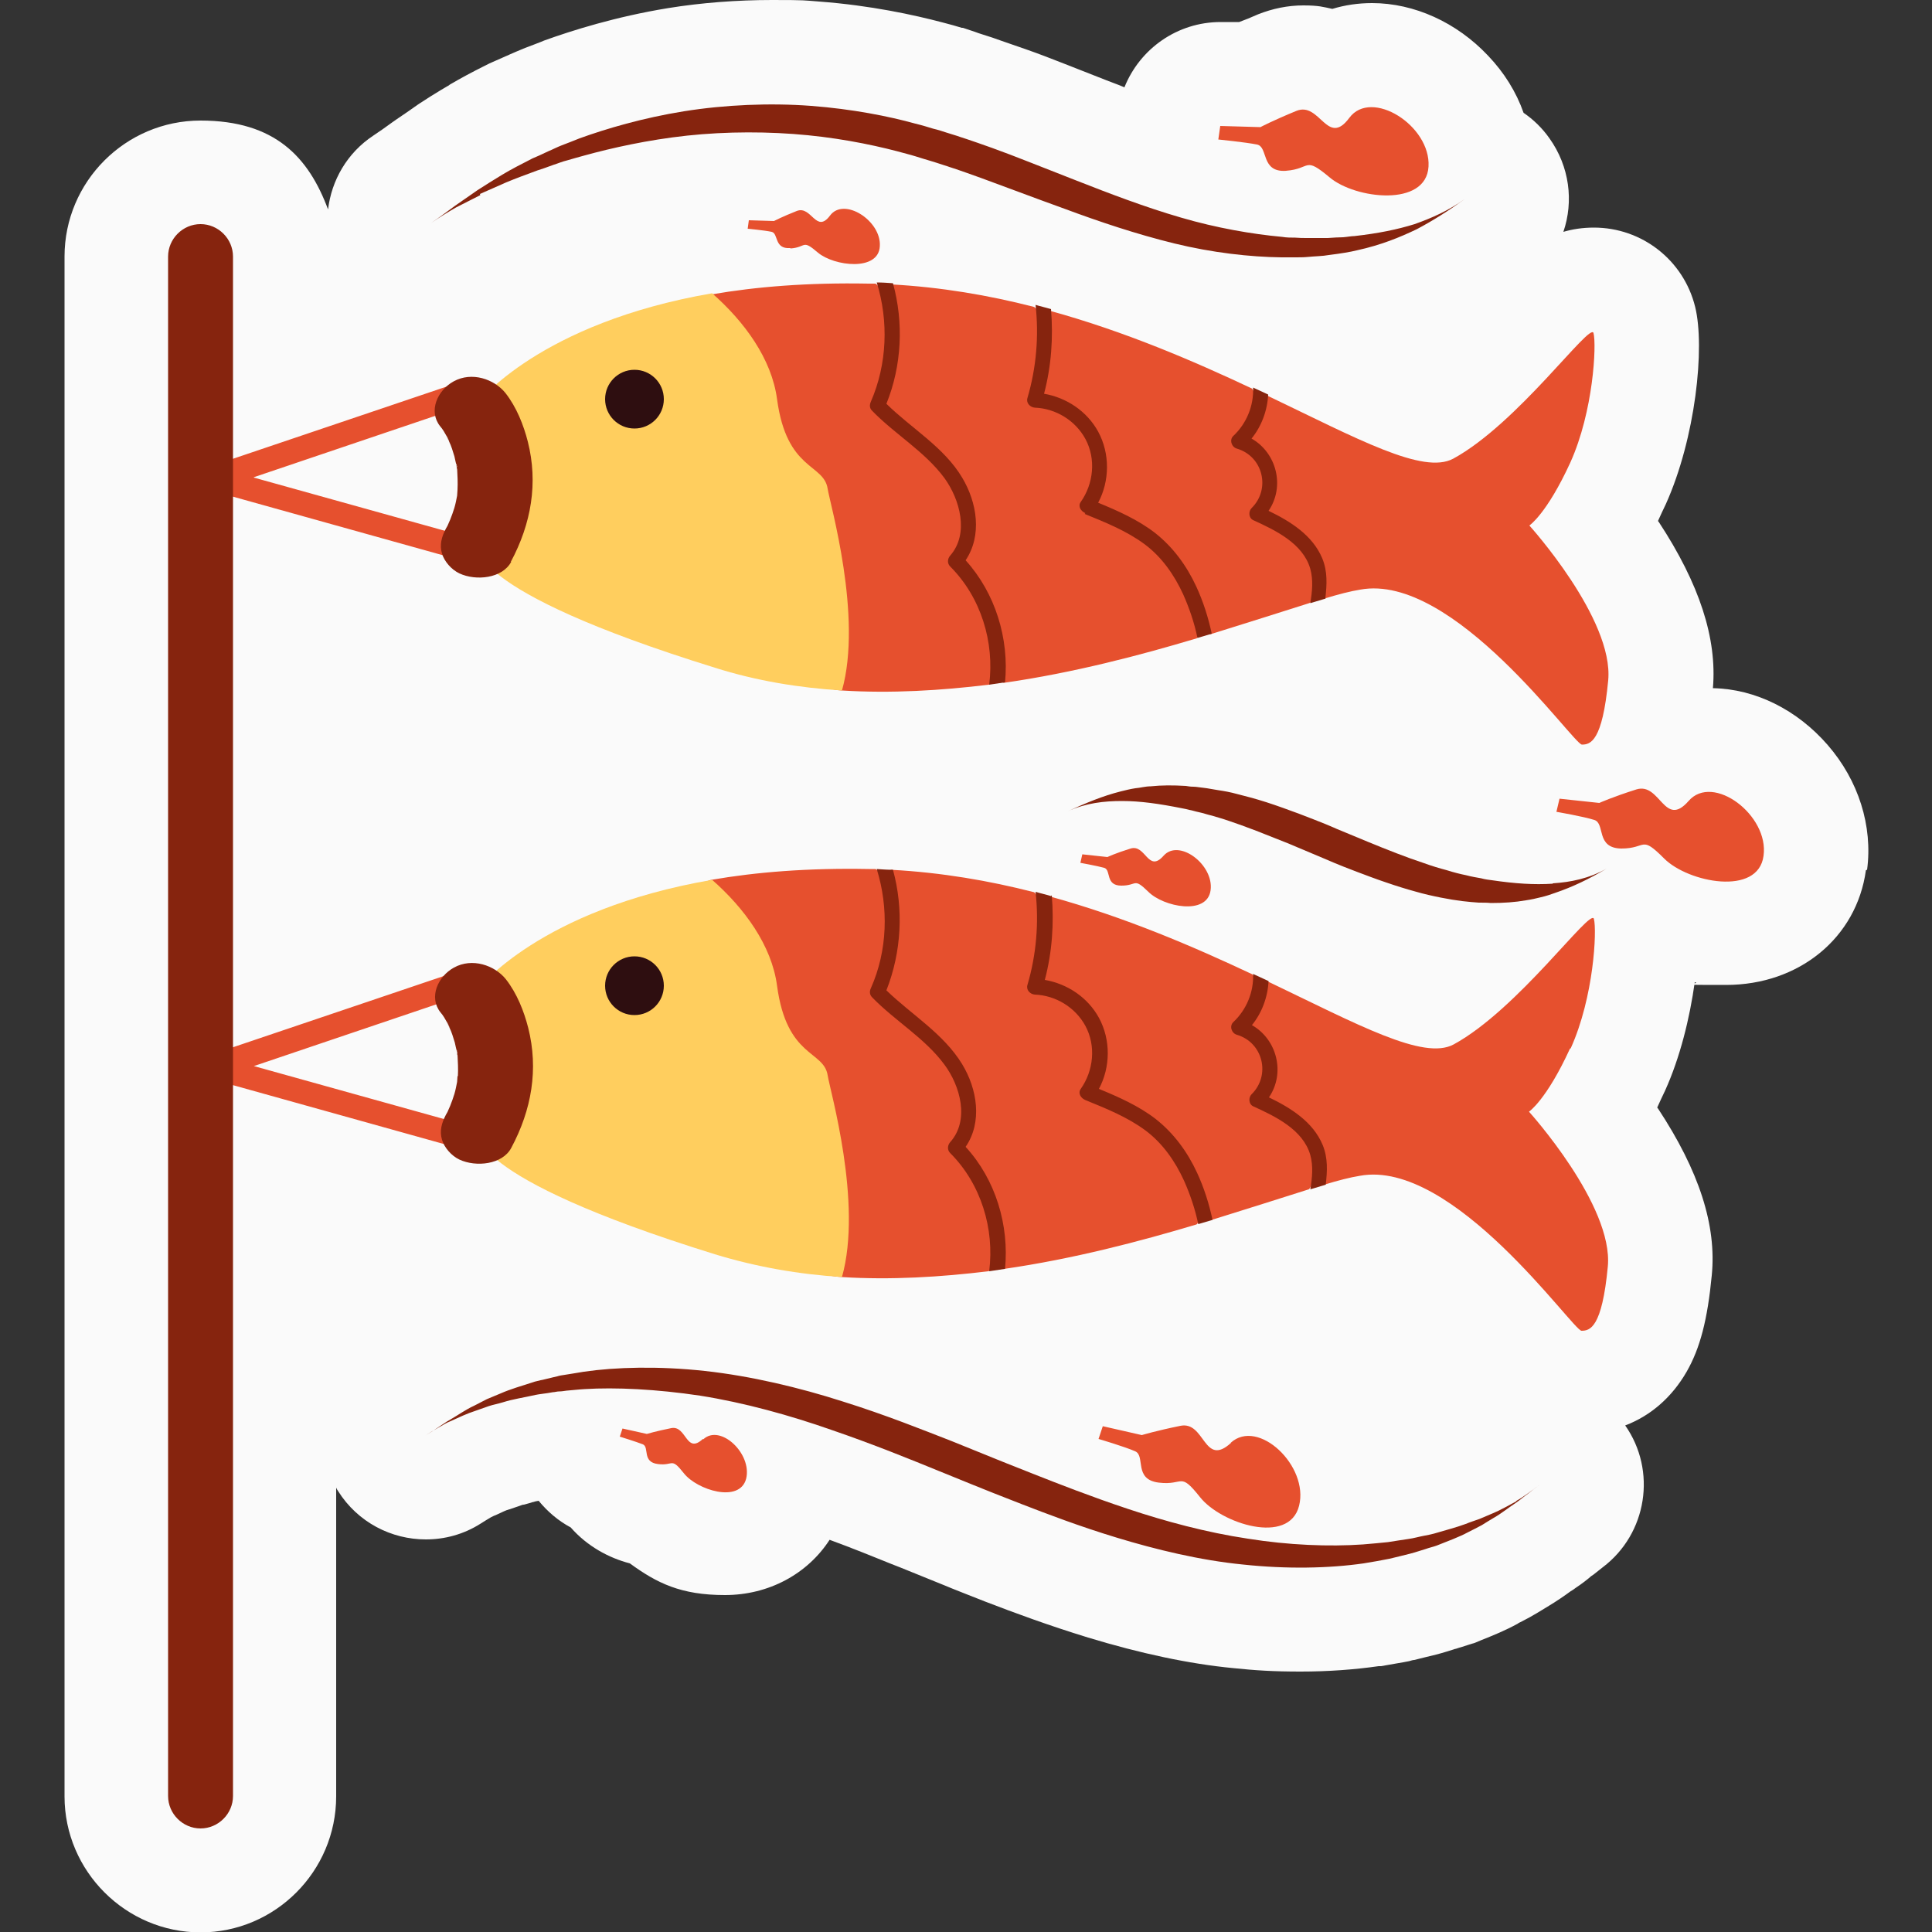 <svg xmlns="http://www.w3.org/2000/svg" viewBox="0 0 500 500" id="koinobori"><rect x="0" y="0" width="500" height="500" fill="#333333" stroke="none"/><path fill="#fafafa" d="m482.9,225.2c-2.4,17.5-17.3,29.7-36.2,29.7s-5.4-.2-8.1-.7c-1.3,9.3-3.8,19.5-7.7,28.1-.7,1.5-1.4,2.9-2,4.3,0,.1.1.2.2.3,10.6,16.1,15.2,30.2,13.9,43.2-1.1,11.4-3,18.8-6.5,24.9-3.8,6.6-9.3,11.4-15.9,13.9,8.2,11.7,5.7,28-5.8,36.7-.8.6-1.6,1.3-2.4,1.9l-.6.4c-.9.8-2.3,1.9-4.1,3.1-.4.3-.8.6-1.2.8-1.5,1.1-3.5,2.5-6,4l-2.8,1.7c-.2.1-.5.3-.7.4-1.3.8-2.6,1.4-3.5,1.9-.2.1-.5.2-.7.4-3.3,1.8-6.5,3.1-9.3,4.2l-1.4.6c-.4.2-.8.3-1.2.4-.7.2-1.5.5-2.5.8,0,0-1.4.4-1.6.5-.2,0-.4.1-.7.2-1,.3-2.5.8-4.4,1.3-.1,0-5.7,1.4-5.7,1.4-.4,0-.9.2-1.3.3-1.9.4-4.1.7-7.3,1.3-.2,0-.4,0-.6,0-6.3.9-13.1,1.4-20.2,1.4s-11.7-.3-17.5-.9c-11.4-1.1-24-3.8-37.5-7.9-10.1-3.1-18.8-6.3-26.6-9.3,0,0-10.2-4-10.3-4.1l-11.6-4.7-2.3-.9c-4.7-1.9-10.1-4.1-16.1-6.3-5.7,8.8-15.7,14.3-27.1,14.3s-17.6-3.1-24.6-8.2c-5.4-1.4-11-4.4-15.3-9.3-3.2-1.7-6-4.1-8.3-6.9-.6.1-1.1.2-1.3.3-.2,0-.4.1-.7.2-.6.2-1.2.3-1.8.5-.3,0-.6.1-.8.2l-2.9,1c-.2,0-.5.2-.7.2-.3.1-1.2.5-1.8.8-.5.2-1,.5-1.6.7,0,0-.8.4-.8.4-.8.5-1.7,1-2.6,1.6-4.4,2.8-9.3,4.1-14.2,4.1-8.9,0-17.6-4.4-22.7-12.5-.2-.3-.4-.6-.5-.9v79.9c0,19.4-15.8,35.2-35.1,35.2s-35.2-15.8-35.2-35.2V66.4c0-19.4,15.8-35.2,35.2-35.2s28,9.6,33,23c.9-7.5,4.9-14.6,11.7-19.1,1.5-1,3.1-2.1,5-3.5.3-.2.7-.5,1-.7,1.9-1.3,3.7-2.5,5.5-3.8.2-.1.4-.3.6-.4,1.8-1.2,3.6-2.3,5.4-3.4l1.7-1c.2-.1.4-.2.6-.4,2.9-1.7,5.7-3.2,9.1-4.9.4-.2.8-.4,1.2-.6l4.3-1.9c.1,0,.9-.4.9-.4.9-.4,2.3-1,4-1.7,0,0,4.8-1.8,4.9-1.9,7.2-2.6,18.6-6.2,32.1-8.4,8.6-1.4,17.9-2.1,26.9-2.1s8.2.1,12.2.4c13.4,1,24.7,3.5,31.9,5.4,2,.5,3.7,1,5,1.4h.3c1.4.5,2.8.9,4.1,1.4l2.8.9s1,.3,2.9,1c1.5.5,4,1.4,7.2,2.5,5.4,1.9,12.2,4.7,20.2,7.8l2.1.8c.8.3,1.6.6,2.5,1,4-10,13.7-16.9,24.9-16.9s.5,0,.8,0h4c1.4-.5,3.1-1.2,4.9-2,3.8-1.5,7.7-2.3,11.7-2.3s5.2.4,7.5.9c3.3-1,6.7-1.5,10.3-1.5,10.9,0,21.9,5,30,13.6,4.2,4.4,7.3,9.4,9.2,14.8,2.5,1.7,4.8,3.9,6.7,6.6,5.2,7.3,6.3,16.3,3.6,24.2,2.4-.7,5-1.1,7.9-1.1,12.4,0,23.2,8.4,26.2,20.5,2.6,10.5.1,34-7.6,51.1-.7,1.5-1.4,2.9-2,4.3,0,.1.1.2.2.3,10.5,16,15.1,30.1,14,43,11,.2,21.8,5.6,29.7,14.7,8,9.2,11.7,21,10.2,32.3Z"></path><path fill="#e6502e" d="m65.7,123.6l54.2,15.1-1.7,6-73.8-20.6,72.8-24.6,2,5.9-53.5,18.1Zm53.5,134.1l-2-5.9-72.8,24.6,73.8,20.6,1.7-6-54.2-15.1,53.5-18.1Zm67.4-95.7c10.8,3.3,20.2,16.1,31.3,16.7,12.8.8,25.6,0,38-1.5.6,0,1.3-2.1,1.9-2.1.7-.1,1.3,1.7,2.1,1.6,18-2.6,35.1-7.1,49.8-11.5.5-.2.6-1.5,1.2-1.7.7-.2,1.9.8,2.5.6,9.7-3,18.4-5.8,25.4-8,.7-.2,1.3-1.4,2-1.6.6-.2,1.4.6,2,.4,3.6-1.1,6.7-1.9,9.2-2.3,24.2-4.5,55.2,40.1,57.4,40.1s5.3-.8,6.8-16.6c1.5-15.9-20.4-40.1-20.4-40.1,0,0,4.5-3,10.6-16.3,6-13.3,6.8-30.5,6-33.5-.8-3-19.6,23.4-36.3,32.5-7.8,4.2-24.7-5.1-48.3-16.4-.7-.3-1.6,1.2-2.3.9-.6-.3-1-2.4-1.6-2.7-15.1-7.1-32.7-14.7-52.3-20.1-.6-.2-1.5,1-2.1.9-.8-.2-1.2-1.7-2-1.9-11.7-3-24-5.1-36.9-5.8-.7,0-1.4,1.7-2.1,1.7-.7,0-1.3-1.8-2-1.9-.6,0-1.1,0-1.7,0-15.7-.3-29.2.8-40.7,2.8-1.8.3-3.6,6.8-5.3,7.2-39,9-32.1,30.3-32.1,30.3,9.8,21.9,3.8,34.8,3.8,34.8,0,0-29.9-6.6,35.9,13.8Zm219.9,109.3c6-13.3,6.8-30.5,6-33.5-.8-3-19.6,23.4-36.3,32.5-7.8,4.2-24.7-5.1-48.3-16.4-.7-.3-1.4,1.6-2.2,1.3-.5-.3-1.1-2.9-1.7-3.1-15.1-7.1-32.7-14.7-52.3-20.1-.7-.2-.8,2.8-1.6,2.6-.6-.2-1.9-3.5-2.5-3.7-11.7-3-24-5.1-36.9-5.8-.7,0-1.4,1.9-2.1,1.9-.7,0-1.4-2.1-2.1-2.1-.6,0-1.1,0-1.7,0-15.7-.3-29.2.8-40.7,2.8-3.3.6-6.8,7.3-9.8,8-37.7,8.7-37.9,25.6-37.9,25.6,9.8,21.9-.4,31.4-.4,31.4,0,0-16.1,4.7,49.7,25.1,10.8,3.3,21,12,32.1,12.7,12.8.8,25.6,0,38-1.5.6,0,1.1-2.5,1.8-2.6.7,0,1.5,2.1,2.2,2,18-2.6,35.1-7.1,49.8-11.5.7-.2.7-2.4,1.4-2.6.5-.2,1.8,1.7,2.3,1.5,9.7-3,18.4-5.8,25.4-8,.5-.2,1.1-2.6,1.7-2.8.8-.2,1.6,1.8,2.3,1.6,3.6-1.1,6.7-1.9,9.2-2.3,24.2-4.5,55.2,40.1,57.4,40.1s5.3-.8,6.8-16.6c1.5-15.9-20.4-40.1-20.4-40.1,0,0,4.5-3,10.6-16.3Zm-87.9,102.1c-7.1,6.5-6.7-5.7-13.1-4.4-6.4,1.3-10,2.4-10,2.4l-10.1-2.3-1.1,3.3s6.8,2,9.5,3.2c2.7,1.2-.5,7.3,6.1,8.1,6.6.8,5.3-3,10.7,3.8,5.4,6.8,23,12.5,25.6,2.2,2.6-10.3-10.6-22.8-17.7-16.3Zm-136.7-1c-4.4,4.1-4.2-3.6-8.2-2.8-4,.8-6.3,1.5-6.3,1.5l-6.3-1.4-.7,2.1s4.2,1.3,6,2c1.7.8-.3,4.6,3.9,5.1,4.1.5,3.3-1.9,6.7,2.4,3.4,4.3,14.4,7.8,16.1,1.4,1.6-6.5-6.7-14.3-11.1-10.2Zm255.1-165.1c-6.3,7.2-7.3-4.9-13.5-3-6.3,2-9.6,3.5-9.6,3.5l-10.3-1.1-.8,3.4s7,1.2,9.8,2.1c2.9.9.3,7.3,7,7.4,6.7,0,4.9-3.6,11.1,2.6,6.2,6.2,24.3,9.8,25.7-.7,1.5-10.5-13.1-21.5-19.4-14.2Zm-135.9,14.2c-4,4.5-4.6-3.1-8.5-1.9-3.9,1.2-6,2.2-6,2.2l-6.5-.7-.5,2.2s4.4.8,6.2,1.3c1.8.6.2,4.6,4.4,4.6,4.2,0,3.1-2.2,7,1.6,3.9,3.9,15.2,6.2,16.1-.4.9-6.6-8.2-13.5-12.2-8.9Zm31.7-177.3c6.6-.5,4.6-3.9,11.3,1.7,6.6,5.6,25,7.8,25.6-2.8.6-10.6-14.8-20.3-20.5-12.6-5.7,7.7-7.6-4.3-13.7-1.8-6.1,2.5-9.3,4.2-9.3,4.2l-10.4-.3-.5,3.5s7,.7,10,1.3.9,7.3,7.6,6.8Zm-128.2,20.1c4.2-.3,2.9-2.5,7.1,1.1,4.2,3.5,15.7,4.9,16-1.7.4-6.6-9.3-12.8-12.9-7.9-3.6,4.8-4.8-2.7-8.6-1.2-3.8,1.5-5.9,2.6-5.9,2.6l-6.5-.2-.3,2.2s4.4.4,6.2.8c1.8.4.6,4.5,4.8,4.2Z"></path><path fill="#ffce5e" d="m123.8,141.1s9.8-15.1,0-37c0,0,15.8-20.5,60.5-28.2,8.3,7.3,15.4,16.9,16.8,27.4,2.5,18.6,12.1,16.6,13.1,23.2.6,3.9,9.1,33,3.7,52.2-11.1-.7-22.2-2.5-32.9-5.9-65.8-20.4-61.2-31.7-61.2-31.7Zm77.3,114c-1.4-10.5-8.5-20.1-16.8-27.4-44.8,7.7-60.5,28.2-60.5,28.2,9.8,21.9,0,37,0,37,0,0-4.5,11.3,61.2,31.7,10.8,3.3,21.8,5.2,32.9,5.9,5.4-19.2-3.1-48.3-3.7-52.2-1-6.5-10.6-4.5-13.1-23.2Z"></path><path fill="#2e0e10" d="m156.6,103.3c0-4.2,3.4-7.6,7.6-7.6s7.6,3.4,7.6,7.6-3.4,7.6-7.6,7.6-7.6-3.4-7.6-7.6Zm7.6,144.2c-4.2,0-7.6,3.4-7.6,7.6s3.4,7.6,7.6,7.6,7.6-3.4,7.6-7.6-3.4-7.6-7.6-7.6Z"></path><path fill="#86240e" d="m260,176.6c-1.3.2-2.7.4-4,.6,1.4-11-2.1-22.6-10.1-30.6-.8-.8-.7-2,0-2.8,5-5.7,2.5-14.6-1.5-20.1-5.1-6.9-12.8-11.3-18.7-17.4-.7-.7-.7-1.5-.3-2.4,4.2-9.7,4.6-20.8,1.5-30.8,1.4,0,2.8.1,4.2.2,2.8,10.2,2.3,21.3-1.7,31.2,6.5,6.4,14.9,11.2,19.6,19.1,3.9,6.5,5.2,15,.9,21.4,7.7,8.5,11.3,20.3,10.2,31.6Zm20.7-43.6c5.4,2.2,10.9,4.4,15.6,7.9,4.4,3.3,7.6,7.9,9.9,12.9,1.6,3.6,2.9,7.4,3.7,11.3,1.3-.4,2.5-.7,3.7-1.1-.9-4.2-2.2-8.3-4-12.2-2.5-5.4-6-10.2-10.7-13.9-4.4-3.4-9.6-5.7-14.7-7.8,3-5.6,3.1-12.7,0-18.4-2.9-5.3-8.2-8.8-14-9.8,1.9-7.2,2.4-14.6,1.8-21.9-1.3-.4-2.7-.7-4-1.1.9,8,.2,16.3-2.1,24.1-.4,1.3.7,2.4,1.9,2.5,5.4.2,10.5,3.3,13.1,8.1,2.8,5.2,2.1,11.6-1.2,16.3-.8,1.1,0,2.4,1.2,2.9Zm62.3,21.8c.4-3.5.6-6.9-.8-10.3-2.5-6-8.3-9.6-13.9-12.3,4.3-6.3,2.1-15-4.4-18.7,2.6-3.2,4.1-7.3,4.3-11.4-1.3-.6-2.6-1.2-3.9-1.8.2,4.7-1.7,9.3-5.1,12.5-1.1,1-.5,2.9.9,3.3,6.8,2,8.8,10.5,3.8,15.4-.8.8-.8,2.5.4,3.1,5.7,2.6,12.9,6,14.8,12.6.8,2.9.5,5.9,0,8.9,1.4-.4,2.7-.8,4-1.2Zm-224.7-33.8c0-.2,0-.4-.1-.6-.1-.5-.3-.9.1.7,0,0,0,0,0-.1,0,0,0,0,0,0Zm14,24.4c-2.3,4.3-9.1,5-13.4,3-2.1-1-3.9-3.1-4.5-5.1-.7-2.3-.1-4.4,1-6.5.1-.2.3-.5.4-.7.2-.5.5-1.1.7-1.6.4-1,.8-2.1,1.1-3.1.3-1,.5-2.1.7-3.1,0,0,0,0,0,0,0-.5.1-1,.1-1.5.1-1.9,0-3.7-.1-5.6,0,.1,0,.2,0,.4,0-.2,0-.3-.1-.5,0-.2,0-.4-.1-.6,0,0,0-.1,0-.2-.2-.7-.3-1.4-.5-2.2-.4-1.3-.8-2.7-1.4-3.9-.2-.3-.5-1.1-.6-1.3-.5-.9-1-1.8-1.7-2.6-3.1-3.9-.7-9.3,3.5-11.6,4.7-2.6,10.5-.6,13.4,3,2.9,3.7,4.7,8.3,5.8,12.6,2.7,10.7.9,21.2-4.4,31.1Zm-16.1-31.3s0,0,0,0c-.1-.2-.2-.5-.3-.7-.6-1.3,0,.2.3.8Zm143.9,214.3c1.1-11.3-2.4-23.1-10.2-31.6,4.4-6.4,3-15-.9-21.4-4.8-7.9-13.1-12.8-19.6-19.1,3.9-9.9,4.5-21,1.7-31.2-1.4,0-2.8-.1-4.2-.2,3.1,10,2.8,21.1-1.5,30.8-.4.8-.4,1.7.3,2.4,5.9,6.1,13.6,10.5,18.7,17.4,4.1,5.5,6.6,14.4,1.5,20.1-.7.8-.8,2,0,2.8,8,8,11.5,19.6,10.1,30.6,1.3-.2,2.7-.4,4-.6Zm11.9-96.5c-1.3-.4-2.7-.7-4-1.1.9,8,.2,16.3-2.1,24.1-.4,1.3.7,2.4,1.9,2.5,5.4.2,10.5,3.3,13.1,8.1,2.8,5.2,2.1,11.6-1.2,16.3-.8,1.1,0,2.4,1.2,2.9,5.4,2.2,10.9,4.4,15.6,7.9,4.4,3.3,7.6,7.9,9.9,12.9,1.6,3.6,2.9,7.4,3.7,11.3,1.3-.4,2.5-.7,3.7-1.1-.9-4.2-2.2-8.3-4-12.2-2.5-5.4-6-10.2-10.7-13.9-4.4-3.4-9.6-5.7-14.7-7.8,3-5.6,3.1-12.7,0-18.4-2.9-5.3-8.2-8.8-14-9.8,1.9-7.2,2.4-14.6,1.8-21.9Zm52.3,20.1c.2,4.7-1.7,9.3-5.1,12.5-1.1,1-.5,2.9.9,3.3,6.8,2,8.8,10.5,3.8,15.4-.8.8-.8,2.5.4,3.1,5.7,2.6,12.9,6,14.8,12.6.8,2.9.5,5.9,0,8.9,1.4-.4,2.7-.8,4-1.2.4-3.5.6-6.9-.8-10.3-2.5-6-8.3-9.6-13.9-12.3,4.3-6.3,2.1-15-4.4-18.7,2.6-3.2,4.1-7.3,4.3-11.4-1.3-.6-2.6-1.2-3.9-1.8Zm-205.8,26.5c.1-1.9,0-3.7-.1-5.6,0,.1,0,.2,0,.4,0-.2,0-.3-.1-.5,0-.2,0-.4-.1-.6,0,0,0-.1,0-.2-.2-.7-.3-1.4-.5-2.2-.4-1.3-.8-2.7-1.4-3.9-.2-.3-.5-1.1-.6-1.3-.5-.9-1-1.8-1.7-2.6-3.1-3.9-.7-9.3,3.5-11.6,4.7-2.6,10.5-.6,13.4,3,2.9,3.7,4.7,8.3,5.8,12.6,2.7,10.7.9,21.2-4.4,31.1-2.3,4.3-9.1,5-13.4,3-2.1-1-3.9-3.1-4.5-5.1-.7-2.3-.1-4.4,1-6.5.1-.2.3-.5.4-.7.2-.5.5-1.1.7-1.6.4-1,.8-2.1,1.1-3.1.3-1,.5-2.1.7-3.1,0,0,0,0,0,0,0-.5.1-1,.1-1.5Zm-2.2-12.7s0,0,0,0c-.1-.2-.2-.5-.3-.7-.6-1.3,0,.2.3.8Zm2.1,6.9c0-.2,0-.4-.1-.6-.1-.5-.3-.9.1.7,0,0,0,0,0-.1,0,0,0,0,0,0ZM51.9,58h0c-4.6,0-8.4,3.8-8.4,8.4v398.4c0,4.6,3.8,8.4,8.4,8.4h0c4.6,0,8.4-3.8,8.4-8.4V66.4c0-4.6-3.8-8.4-8.4-8.4Zm349.9,170.7c-4.7.3-9.6,0-15.7-.9-.8-.1-1.7-.2-2.8-.5-1.1-.2-2.4-.4-3.9-.8-1.5-.3-3.1-.7-5-1.3-1.9-.5-3.9-1.1-6.1-1.9-4-1.3-9.6-3.5-14.2-5.4-4.6-1.9-8.2-3.4-8.2-3.4,0,0-1.1-.5-2.8-1.2-1.8-.7-4.2-1.7-6.9-2.7-2.7-1-5.7-2.1-8.5-3-2.8-.9-5.5-1.6-7.5-2.1-1.8-.5-3.5-.8-4.9-1-1.4-.2-2.7-.5-3.7-.6-1.1-.1-2-.3-2.7-.3-.8,0-1.4-.1-2-.2-3.3-.2-6.3-.2-9.1.1-1.4,0-2.7.4-4,.5-1.3.2-2.5.5-3.7.8-4.8,1.2-9,3-13.9,5.2,4.9-2.2,9.5-2.7,14.2-2.7,4.7,0,9.6.7,15.6,1.9.5.1,1.1.2,1.8.4.7.1,1.5.4,2.5.6,1,.2,2.1.6,3.4.9,1.3.4,2.8.8,4.5,1.4,1.8.6,4.3,1.5,6.9,2.5,2.6,1,5.5,2.2,8.1,3.2,5.2,2.2,9.5,4,9.5,4,0,0,3.6,1.6,8.4,3.4,2.4.9,5,1.9,7.7,2.8,2.6.9,5.2,1.7,7.4,2.3,2.4.7,4.7,1.2,6.7,1.6,2,.4,3.9.7,5.5.9,1.6.2,3,.3,4.3.4,1.2,0,2.2,0,3.1.1,3.3,0,6.3-.2,9.1-.7,1.4-.2,2.7-.5,3.9-.8,1.3-.3,2.5-.7,3.6-1.1,4.7-1.6,8.8-3.6,13.4-6.3-4.7,2.6-9.3,3.5-13.9,3.8ZM124.2,50.2c2.2-1,4.4-1.9,6.8-3,2.4-1,5.1-2,8.1-3.1,1-.3,2.4-.8,4.3-1.5,1-.3,2.1-.8,3.4-1.1,1.3-.4,2.8-.8,4.6-1.3,6.9-1.9,16.2-4,26.4-5.1,10.2-1.1,21.3-1.1,31.3-.1,10.1,1,19.1,3,25.5,4.8,1.6.4,3.1.9,4.4,1.3,1.3.4,2.4.7,3.3,1,1.8.6,2.8.9,2.8.9,0,0,.8.3,2.4.8,1.5.5,3.7,1.3,6.5,2.3,5.5,2,13.1,4.9,21.7,8,8.6,3.2,18.4,6.5,28.2,8.9,9.8,2.4,19.6,3.5,27.7,3.6,1.3,0,2.5,0,3.6,0,1.1,0,2.2,0,3.2-.1,2-.2,3.9-.2,5.5-.5,1.6-.2,3-.4,4.2-.6,1.2-.2,2.2-.4,3-.6,6.4-1.4,11.2-3.4,15.6-5.5,4.3-2.3,8.1-4.7,12.4-7.8-4.4,3.1-8.5,4.9-13,6.5-4.5,1.4-9.4,2.4-15.6,3.1-.8,0-1.7.2-2.9.3-1.1,0-2.5.1-4,.2-.8,0-1.6,0-2.5,0-.9,0-1.8,0-2.8,0-1,0-2,0-3.1-.1-1.1,0-2.2,0-3.4-.2-7.7-.7-17-2.3-26.2-5-9.3-2.7-18.7-6.3-27.1-9.6-8.5-3.3-16.1-6.4-21.7-8.4-2.8-1-5.1-1.8-6.6-2.3-1.6-.5-2.4-.8-2.4-.8,0,0-1-.3-2.9-.9-.9-.3-2.1-.7-3.4-1-1.3-.4-2.9-.9-4.6-1.3-6.8-1.9-16.4-3.8-27-4.6-10.6-.8-22.3-.3-32.9,1.4-10.6,1.7-20.1,4.5-27,7-1.7.7-3.3,1.3-4.6,1.8-1.3.5-2.4,1.1-3.4,1.5-1.9.9-3.2,1.5-4.2,1.9-2.9,1.5-5.5,2.8-7.8,4.2-2.3,1.4-4.4,2.7-6.4,4-2,1.4-3.9,2.7-5.9,4.1-1.9,1.4-3.9,2.9-6.1,4.4,2.2-1.5,4.3-2.8,6.4-4,2.1-1.1,4.2-2.1,6.3-3.2Zm268.3,338.3c-2.1,1.1-4.1,2.3-6.3,3.2-1.1.5-2.2.9-3.3,1.4-1.1.4-2.4.8-3.6,1.3-2.4.9-5.2,1.6-8.2,2.5-.8.2-1.7.4-2.8.6-1.1.2-2.4.6-3.9.8-1.5.2-3.2.5-5.2.8-1.9.2-4.1.4-6.5.6-8.7.6-19.2.2-29.8-1.5-10.7-1.6-21.4-4.5-31-7.7-9.6-3.2-18-6.5-24.1-8.9-6.1-2.4-9.8-3.9-9.8-3.9,0,0-4.4-1.8-11.6-4.7-7.2-2.8-17.1-6.8-28.3-10.3-11.2-3.6-23.8-6.6-35.7-7.9-11.9-1.3-23.1-1-31.3.2-1.9.3-3.5.6-4.9.8-.7.1-1.4.2-2,.4-.6.1-1.2.3-1.7.4-1,.2-1.9.5-2.6.6-.7.2-1.4.3-1.9.5-3.1,1-5.9,1.8-8.4,2.9-1.2.5-2.4,1-3.6,1.5-1.1.6-2.2,1.1-3.3,1.7-2.2,1-4.1,2.4-6.2,3.6-1.1.6-2,1.3-3.1,2-1,.7-2.1,1.4-3.3,2.1,1.1-.7,2.2-1.4,3.3-2,1.1-.6,2.1-1.3,3.2-1.7,2.2-1,4.3-2,6.5-2.7,1.1-.4,2.3-.8,3.4-1.2,1.2-.4,2.4-.6,3.7-1,2.5-.8,5.3-1.2,8.4-1.9.5-.1,1.1-.2,1.9-.3.7-.1,1.6-.2,2.6-.4.5,0,1-.2,1.6-.2.6,0,1.2-.1,1.9-.2,1.4-.1,2.9-.3,4.7-.4,7.9-.5,18.6,0,29.9,1.7,11.4,1.8,23.3,5.1,34.1,8.9,10.8,3.7,20.6,7.7,27.7,10.6,7.1,2.9,11.6,4.7,11.6,4.7,0,0,3.7,1.5,9.9,3.9,6.2,2.4,14.8,5.7,24.7,8.7,9.9,3,21.3,5.8,32.5,6.9,11.2,1.2,22.2,1,31.2-.3,2.5-.4,4.7-.8,6.7-1.2,2-.5,3.8-.9,5.3-1.3,1.6-.4,2.9-.9,4-1.2,1.1-.4,2.1-.6,2.9-.9,3-1.2,5.8-2.2,8.2-3.5,1.2-.6,2.4-1.2,3.5-1.8,1.1-.7,2.1-1.3,3.1-1.9,2.1-1.2,3.9-2.7,5.9-4,1-.7,1.9-1.5,2.9-2.2,1-.8,2-1.6,3.1-2.4-1.1.8-2.1,1.6-3.1,2.3-1,.7-2,1.4-3.1,2Z"></path></svg>